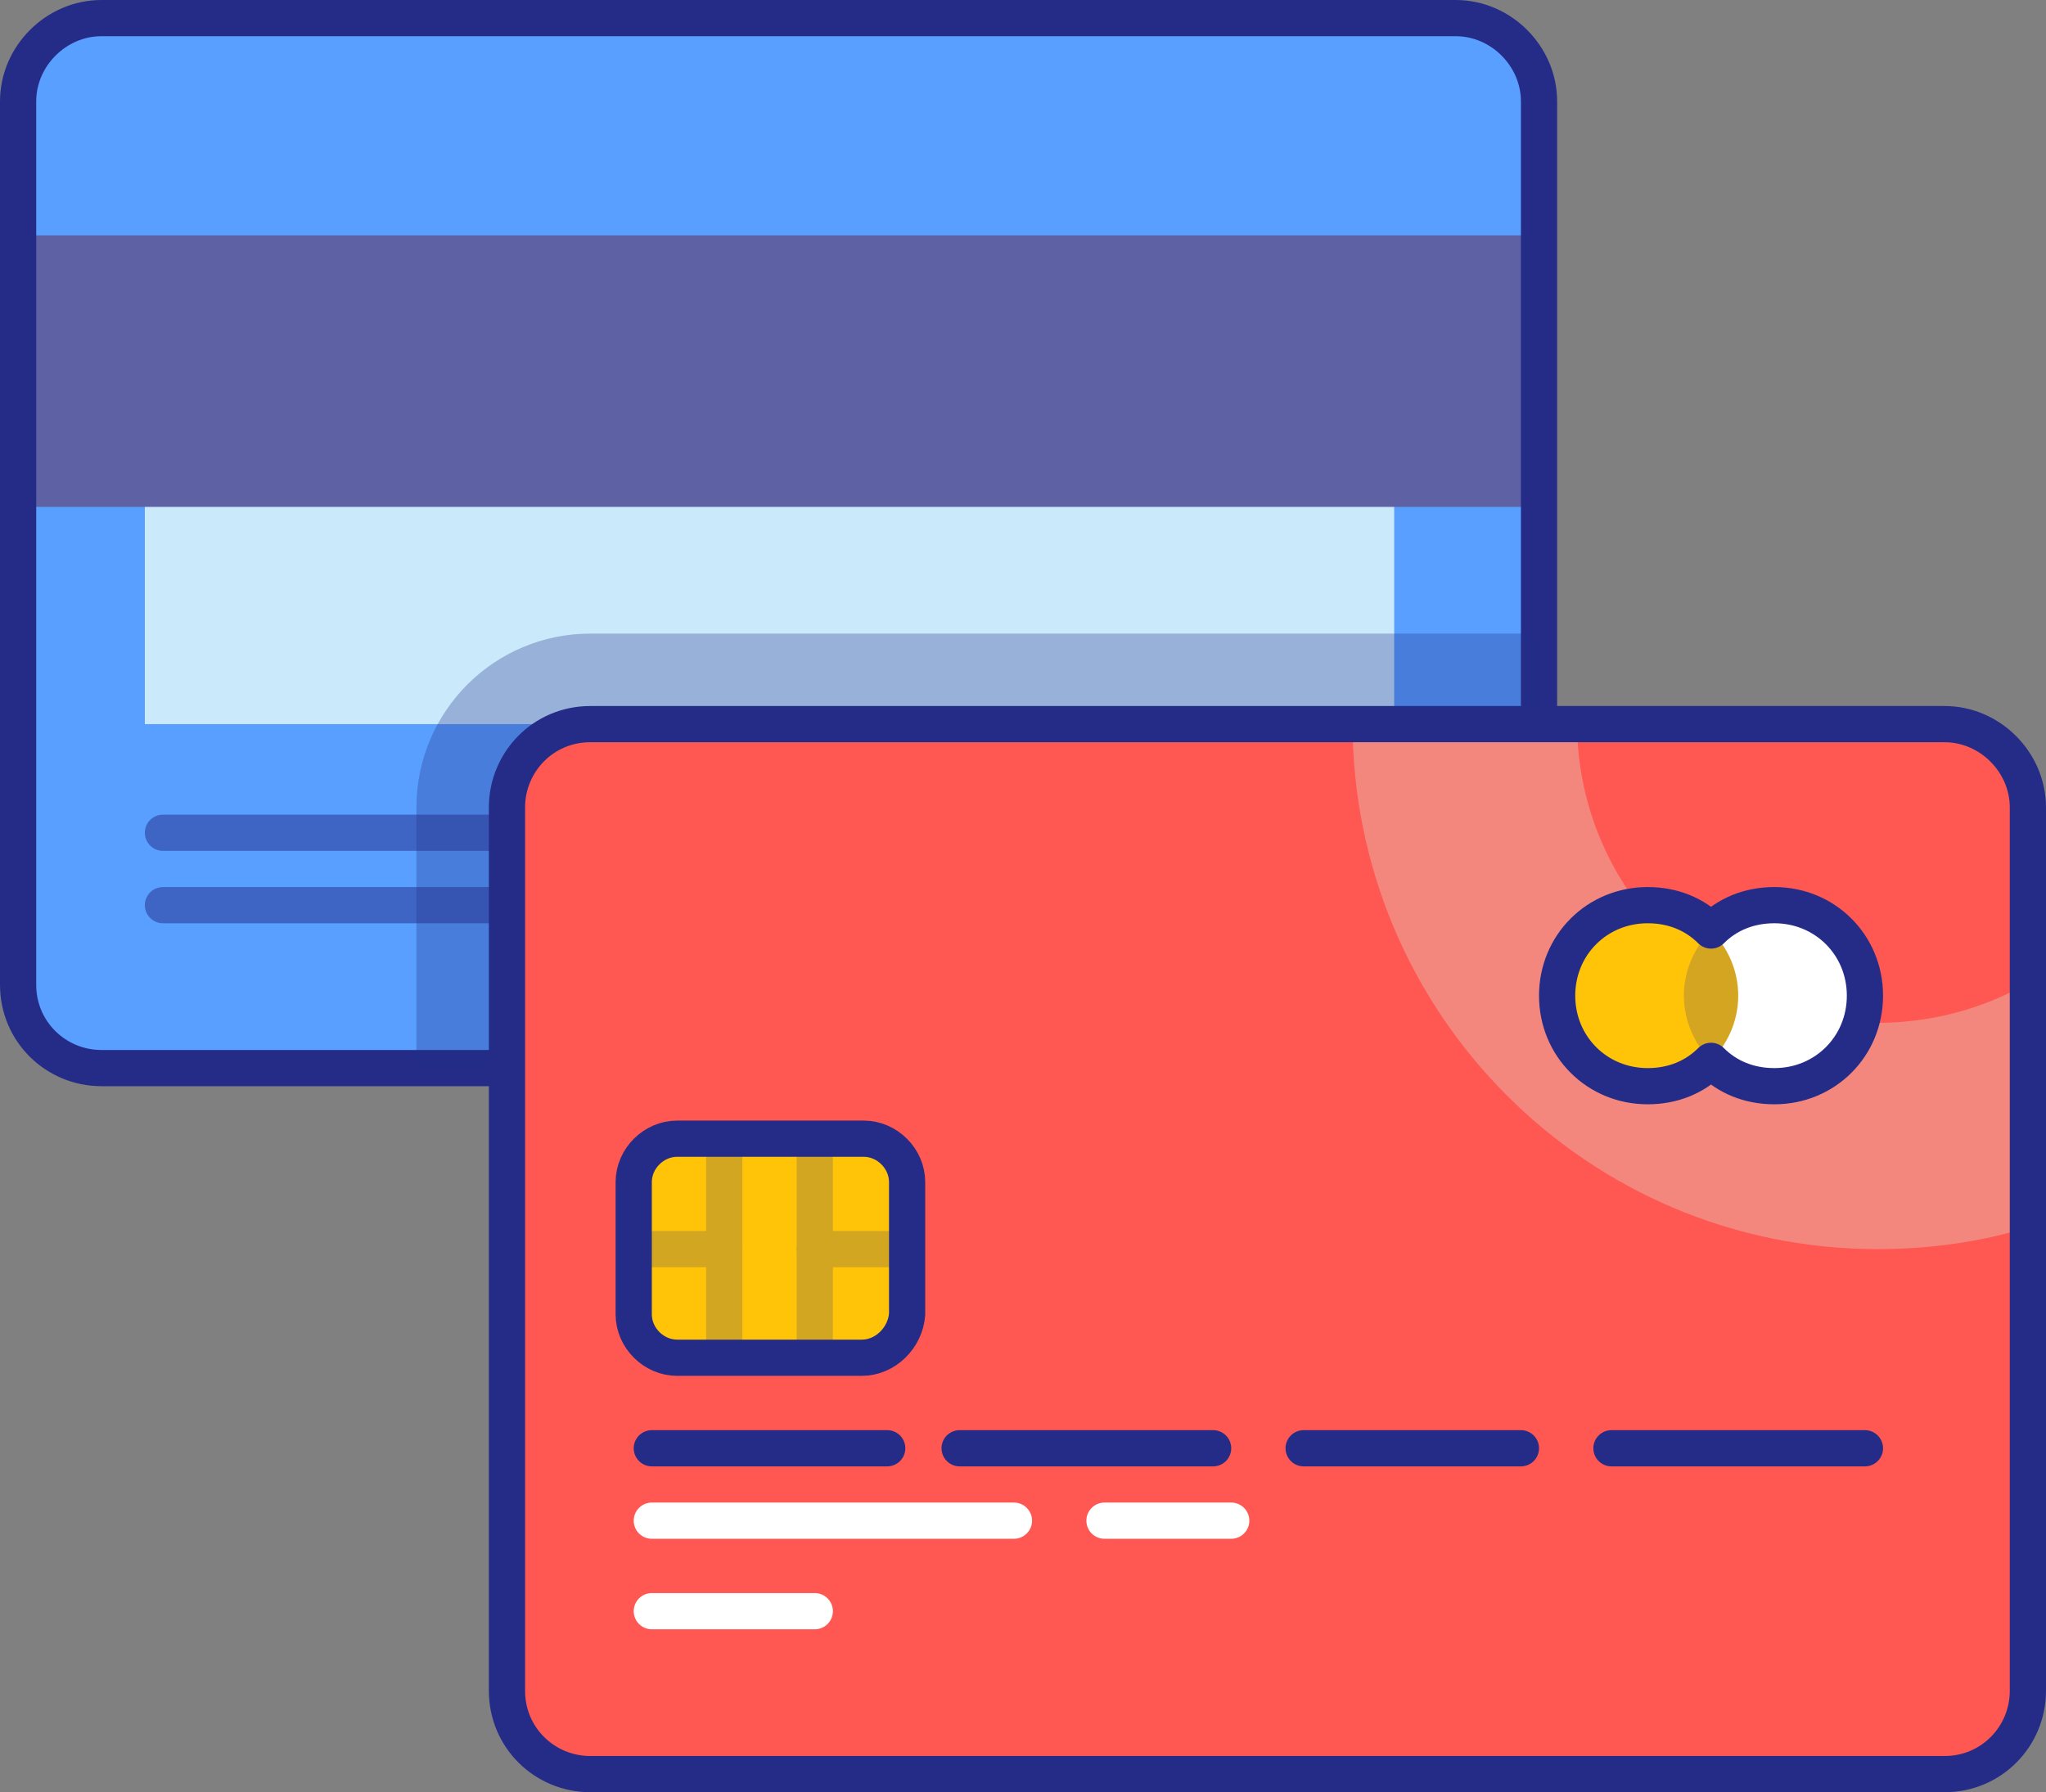 <?xml version="1.0" encoding="UTF-8"?>
<svg version="1.1" viewBox="0 0 113 99" xml:space="preserve" xmlns="http://www.w3.org/2000/svg" xmlns:cc="http://creativecommons.org/ns#" xmlns:dc="http://purl.org/dc/elements/1.1/" xmlns:rdf="http://www.w3.org/1999/02/22-rdf-syntax-ns#" xmlns:xlink="http://www.w3.org/1999/xlink"><rect x="0" y="0" width="113" height="99" fill="#808080" stroke="none"/><style type="text/css">
	.st0{opacity:0.2;fill:#FFFFFF;}
	.st1{fill:#FFFFFF;}
	.st2{fill:none;stroke:#242C88;stroke-width:2;stroke-linecap:round;stroke-linejoin:round;stroke-miterlimit:10;}
	.st3{fill:#5E61A3;}
	.st4{opacity:0.5;fill:#242C88;}
	.st5{fill:#39C89A;}
	.st6{fill:#CAEAFB;}
	.st7{fill:#589FFF;}
	.st8{fill:#FF5751;}
	.st9{fill:#BC8D66;}
	.st10{opacity:0.7;fill:#FFFFFF;}
	.st11{fill:#F1C92A;}
	.st12{opacity:0.4;fill:none;stroke:#FFFFFF;stroke-width:2;stroke-linecap:round;stroke-linejoin:round;stroke-miterlimit:10;}
	.st13{fill:#F3877E;}
	.st14{fill:#83D689;}
	.st15{opacity:0.4;fill:#242C88;}
	.st16{opacity:0.2;fill:#242C88;}
		.st17{fill:none;stroke:#FFFFFF;stroke-width:3;stroke-linecap:round;stroke-linejoin:round;stroke-miterlimit:10;stroke-dasharray:0.1,6;}
	.st18{fill:#FFC408;}
		.st19{opacity:0.4;fill:none;stroke:#FFFFFF;stroke-width:3;stroke-linecap:round;stroke-linejoin:round;stroke-miterlimit:10;stroke-dasharray:0.1,6;}
	.st20{fill:none;stroke:#CAEAFB;stroke-width:12;stroke-linecap:round;stroke-miterlimit:10;}
	.st21{fill:none;stroke:#CAEAFB;stroke-width:7;stroke-linecap:round;stroke-miterlimit:10;}
	.st22{opacity:0.4;fill:none;stroke:#242C88;stroke-width:2;stroke-linecap:round;stroke-linejoin:round;stroke-miterlimit:10;}
	.st23{opacity:0.5;}
	.st24{fill:#242C88;}
		.st25{fill:none;stroke:#242C88;stroke-width:3;stroke-linecap:round;stroke-linejoin:round;stroke-miterlimit:10;stroke-dasharray:0.1,6;}
	.st26{opacity:0.5;fill:#FFFFFF;}
	.st27{fill:none;stroke:#FFFFFF;stroke-width:3;stroke-linecap:round;stroke-linejoin:round;stroke-miterlimit:10;}
	.st28{fill:none;stroke:#FFFFFF;stroke-width:2;stroke-linecap:round;stroke-linejoin:round;stroke-miterlimit:10;}
	.st29{fill:#E5BD9E;}
	.st30{fill:#A06D47;}
		.st31{opacity:0.3;fill:none;stroke:#FFFFFF;stroke-width:3;stroke-linecap:round;stroke-linejoin:round;stroke-miterlimit:10;stroke-dasharray:0.1,6;}
	.st32{opacity:0.1;fill:#242C88;}
	.st33{opacity:0.5;fill:#FF5751;}
	.st34{opacity:0.2;fill:none;stroke:#242C88;stroke-width:2;stroke-linecap:round;stroke-linejoin:round;stroke-miterlimit:10;}
	.st35{opacity:0.3;clip-path:url(#a);}
		.st36{fill:none;stroke:#FFFFFF;stroke-width:3;stroke-linecap:round;stroke-linejoin:round;stroke-miterlimit:10;stroke-dasharray:0,6;}
		.st37{opacity:0.3;fill:none;stroke:#FFFFFF;stroke-width:3;stroke-linecap:round;stroke-linejoin:round;stroke-miterlimit:10;stroke-dasharray:0,6;}
	.st38{clip-path:url(#SVGID_4_);}
	.st39{opacity:0.2;fill:none;stroke:#242C88;stroke-width:9;stroke-linecap:round;stroke-linejoin:round;stroke-miterlimit:10;}
	.st40{opacity:0.3;}
	.st41{opacity:0.4;fill:#FFFFFF;}
	.st42{opacity:0.5;fill:#CAEAFB;}
	.st43{opacity:0.6;fill:#242C88;}
	.st44{opacity:0.5;fill:none;stroke:#242C88;stroke-width:2;stroke-linecap:round;stroke-linejoin:round;stroke-miterlimit:10;}
	.st45{opacity:0.3;fill:#242C88;}
	.st46{opacity:0.2;}
		.st47{clip-path:url(#SVGID_6_);fill:none;stroke:#242C88;stroke-width:2;stroke-linecap:round;stroke-linejoin:round;stroke-miterlimit:10;}
	.st48{opacity:0.2;fill:none;stroke:#FFFFFF;stroke-width:8;stroke-linecap:round;stroke-linejoin:round;stroke-miterlimit:10;}
	.st49{clip-path:url(#SVGID_8_);fill:#FFFFFF;}
		.st50{clip-path:url(#SVGID_8_);fill:none;stroke:#242C88;stroke-width:2;stroke-linecap:round;stroke-linejoin:round;stroke-miterlimit:10;}
	.st51{opacity:0.2;clip-path:url(#SVGID_8_);fill:#242C88;}
		.st52{opacity:0.2;clip-path:url(#SVGID_8_);fill:none;stroke:#242C88;stroke-width:2;stroke-linecap:round;stroke-linejoin:round;stroke-miterlimit:10;}
	.st53{fill:none;stroke:#242C88;stroke-width:1.848;stroke-linecap:round;stroke-linejoin:round;stroke-miterlimit:10;}
	.st54{opacity:0.4;fill:none;stroke:#FFFFFF;stroke-width:7;stroke-linecap:round;stroke-linejoin:round;stroke-miterlimit:10;}
	.st55{opacity:0.2;fill:none;stroke:#242C88;stroke-width:7;stroke-linecap:round;stroke-linejoin:round;stroke-miterlimit:10;}
	.st56{opacity:7.000000e-02;fill:#242C88;}
	.st57{fill:none;stroke:#FFFFFF;stroke-width:4;stroke-linecap:round;stroke-linejoin:round;stroke-miterlimit:10;}
	.st58{opacity:0.4;fill:none;stroke:#FFFFFF;stroke-width:8;stroke-linecap:round;stroke-linejoin:round;stroke-miterlimit:10;}
	.st59{opacity:0.2;fill:none;stroke:#242C88;stroke-width:8;stroke-linecap:round;stroke-linejoin:round;stroke-miterlimit:10;}
	.st60{fill:none;stroke:#FF5751;stroke-width:4;stroke-linecap:round;stroke-linejoin:round;stroke-miterlimit:10;}
	.st61{fill:none;stroke:#242C88;stroke-width:4;stroke-linecap:round;stroke-linejoin:round;stroke-miterlimit:10;}
</style><path class="st7" d="m80.4 1h-74.8c-2.5 0-4.6 2.1-4.6 4.6v48.8c0 2.6 2.1 4.6 4.6 4.6h74.8c2.6 0 4.6-2.1 4.6-4.6v-48.8c0-2.5-2.1-4.6-4.6-4.6z" fill="#589fff"/><rect class="st6" x="8" y="25" width="69" height="15" fill="#caeafb"/><rect class="st3" x="1" y="13" width="84" height="15" fill="#5e61a3"/><path class="st2" d="m80.4 1h-74.8c-2.5 0-4.6 2.1-4.6 4.6v48.8c0 2.6 2.1 4.6 4.6 4.6h74.8c2.6 0 4.6-2.1 4.6-4.6v-48.8c0-2.5-2.1-4.6-4.6-4.6z" fill="none" stroke="#242c88" stroke-linecap="round" stroke-linejoin="round" stroke-miterlimit="10" stroke-width="2"/><line class="st44" x1="9" x2="33" y1="46" y2="46" fill="none" opacity=".5" stroke="#242c88" stroke-linecap="round" stroke-linejoin="round" stroke-miterlimit="10" stroke-width="2"/><line class="st44" x1="9" x2="33" y1="50" y2="50" fill="none" opacity=".5" stroke="#242c88" stroke-linecap="round" stroke-linejoin="round" stroke-miterlimit="10" stroke-width="2"/><path class="st45" d="m32.6 35c-5.3 0-9.6 4.3-9.6 9.6v14.4h57.4c2.6 0 4.6-2.1 4.6-4.6v-19.4h-52.4z" fill="#242c88" opacity=".3"/><path class="st8" d="m107.4 40h-74.8c-2.6 0-4.6 2.1-4.6 4.6v48.8c0 2.6 2.1 4.6 4.6 4.6h74.8c2.6 0 4.6-2.1 4.6-4.6v-48.8c0-2.5-2.1-4.6-4.6-4.6z" fill="#ff5751"/><path class="st13" d="m103.7 69c2.9 0 5.7-0.4 8.3-1.2v-13.5c-2.4 1.4-5.3 2.2-8.3 2.2-9.2 0-16.6-7.4-16.6-16.6h-12.4c0 16.1 13 29.1 29 29.1z" fill="#f3877e"/><path class="st2" d="m107.4 40h-74.8c-2.6 0-4.6 2.1-4.6 4.6v48.8c0 2.6 2.1 4.6 4.6 4.6h74.8c2.6 0 4.6-2.1 4.6-4.6v-48.8c0-2.5-2.1-4.6-4.6-4.6z" fill="none" stroke="#242c88" stroke-linecap="round" stroke-linejoin="round" stroke-miterlimit="10" stroke-width="2"/><path class="st18" d="m47.6 75h-10.2c-1.3 0-2.4-1.1-2.4-2.4v-7.3c0-1.3 1.1-2.4 2.4-2.4h10.3c1.3 0 2.4 1.1 2.4 2.4v7.3c-0.1 1.3-1.2 2.4-2.5 2.4z" fill="#ffc408"/><path class="st2" d="m47.6 75h-10.2c-1.3 0-2.4-1.1-2.4-2.4v-7.3c0-1.3 1.1-2.4 2.4-2.4h10.3c1.3 0 2.4 1.1 2.4 2.4v7.3c-0.1 1.3-1.2 2.4-2.5 2.4z" fill="none" stroke="#242c88" stroke-linecap="round" stroke-linejoin="round" stroke-miterlimit="10" stroke-width="2"/><line class="st2" x1="36" x2="49" y1="80" y2="80" fill="none" stroke="#242c88" stroke-linecap="round" stroke-linejoin="round" stroke-miterlimit="10" stroke-width="2"/><line class="st28" x1="36" x2="56" y1="84" y2="84" fill="none" stroke="#fff" stroke-linecap="round" stroke-linejoin="round" stroke-miterlimit="10" stroke-width="2"/><line class="st28" x1="36" x2="45" y1="89" y2="89" fill="none" stroke="#fff" stroke-linecap="round" stroke-linejoin="round" stroke-miterlimit="10" stroke-width="2"/><line class="st28" x1="61" x2="68" y1="84" y2="84" fill="none" stroke="#fff" stroke-linecap="round" stroke-linejoin="round" stroke-miterlimit="10" stroke-width="2"/><line class="st2" x1="53" x2="67" y1="80" y2="80" fill="none" stroke="#242c88" stroke-linecap="round" stroke-linejoin="round" stroke-miterlimit="10" stroke-width="2"/><line class="st2" x1="72" x2="84" y1="80" y2="80" fill="none" stroke="#242c88" stroke-linecap="round" stroke-linejoin="round" stroke-miterlimit="10" stroke-width="2"/><line class="st2" x1="89" x2="103" y1="80" y2="80" fill="none" stroke="#242c88" stroke-linecap="round" stroke-linejoin="round" stroke-miterlimit="10" stroke-width="2"/><g class="st46" transform="translate(-8,-15)" opacity=".2"><defs><path id="b" class="st46" d="m55.6 90h-10.2c-1.3 0-2.4-1.1-2.4-2.4v-7.3c0-1.3 1.1-2.4 2.4-2.4h10.3c1.3 0 2.4 1.1 2.4 2.4v7.3c-0.1 1.3-1.2 2.4-2.5 2.4z" opacity=".2"/></defs><clipPath id="a"><use width="100%" height="100%" xlink:href="#b"/></clipPath><rect x="48" y="77" width="5" height="14" clip-path="url(#a)" fill="none" stroke="#242c88" stroke-linecap="round" stroke-linejoin="round" stroke-miterlimit="10" stroke-width="2"/><line x1="53" x2="58" y1="84" y2="84" clip-path="url(#a)" fill="none" stroke="#242c88" stroke-linecap="round" stroke-linejoin="round" stroke-miterlimit="10" stroke-width="2"/><line x1="43" x2="48" y1="84" y2="84" clip-path="url(#a)" fill="none" stroke="#242c88" stroke-linecap="round" stroke-linejoin="round" stroke-miterlimit="10" stroke-width="2"/></g><circle class="st1" cx="98" cy="55" r="5" fill="#fff"/><circle class="st18" cx="91" cy="55" r="5" fill="#ffc408"/><path class="st16" d="m93 55c0 1.4 0.6 2.7 1.5 3.6 0.9-0.9 1.5-2.2 1.5-3.6s-0.6-2.7-1.5-3.6c-0.9 0.9-1.5 2.2-1.5 3.6z" fill="#242c88" opacity=".2"/><path class="st2" d="m98 50c-1.4 0-2.6 0.5-3.5 1.4-0.9-0.9-2.1-1.4-3.5-1.4-2.8 0-5 2.2-5 5s2.2 5 5 5c1.4 0 2.6-0.5 3.5-1.4 0.9 0.9 2.1 1.4 3.5 1.4 2.8 0 5-2.2 5-5s-2.2-5-5-5z" fill="none" stroke="#242c88" stroke-linecap="round" stroke-linejoin="round" stroke-miterlimit="10" stroke-width="2"/></svg>
